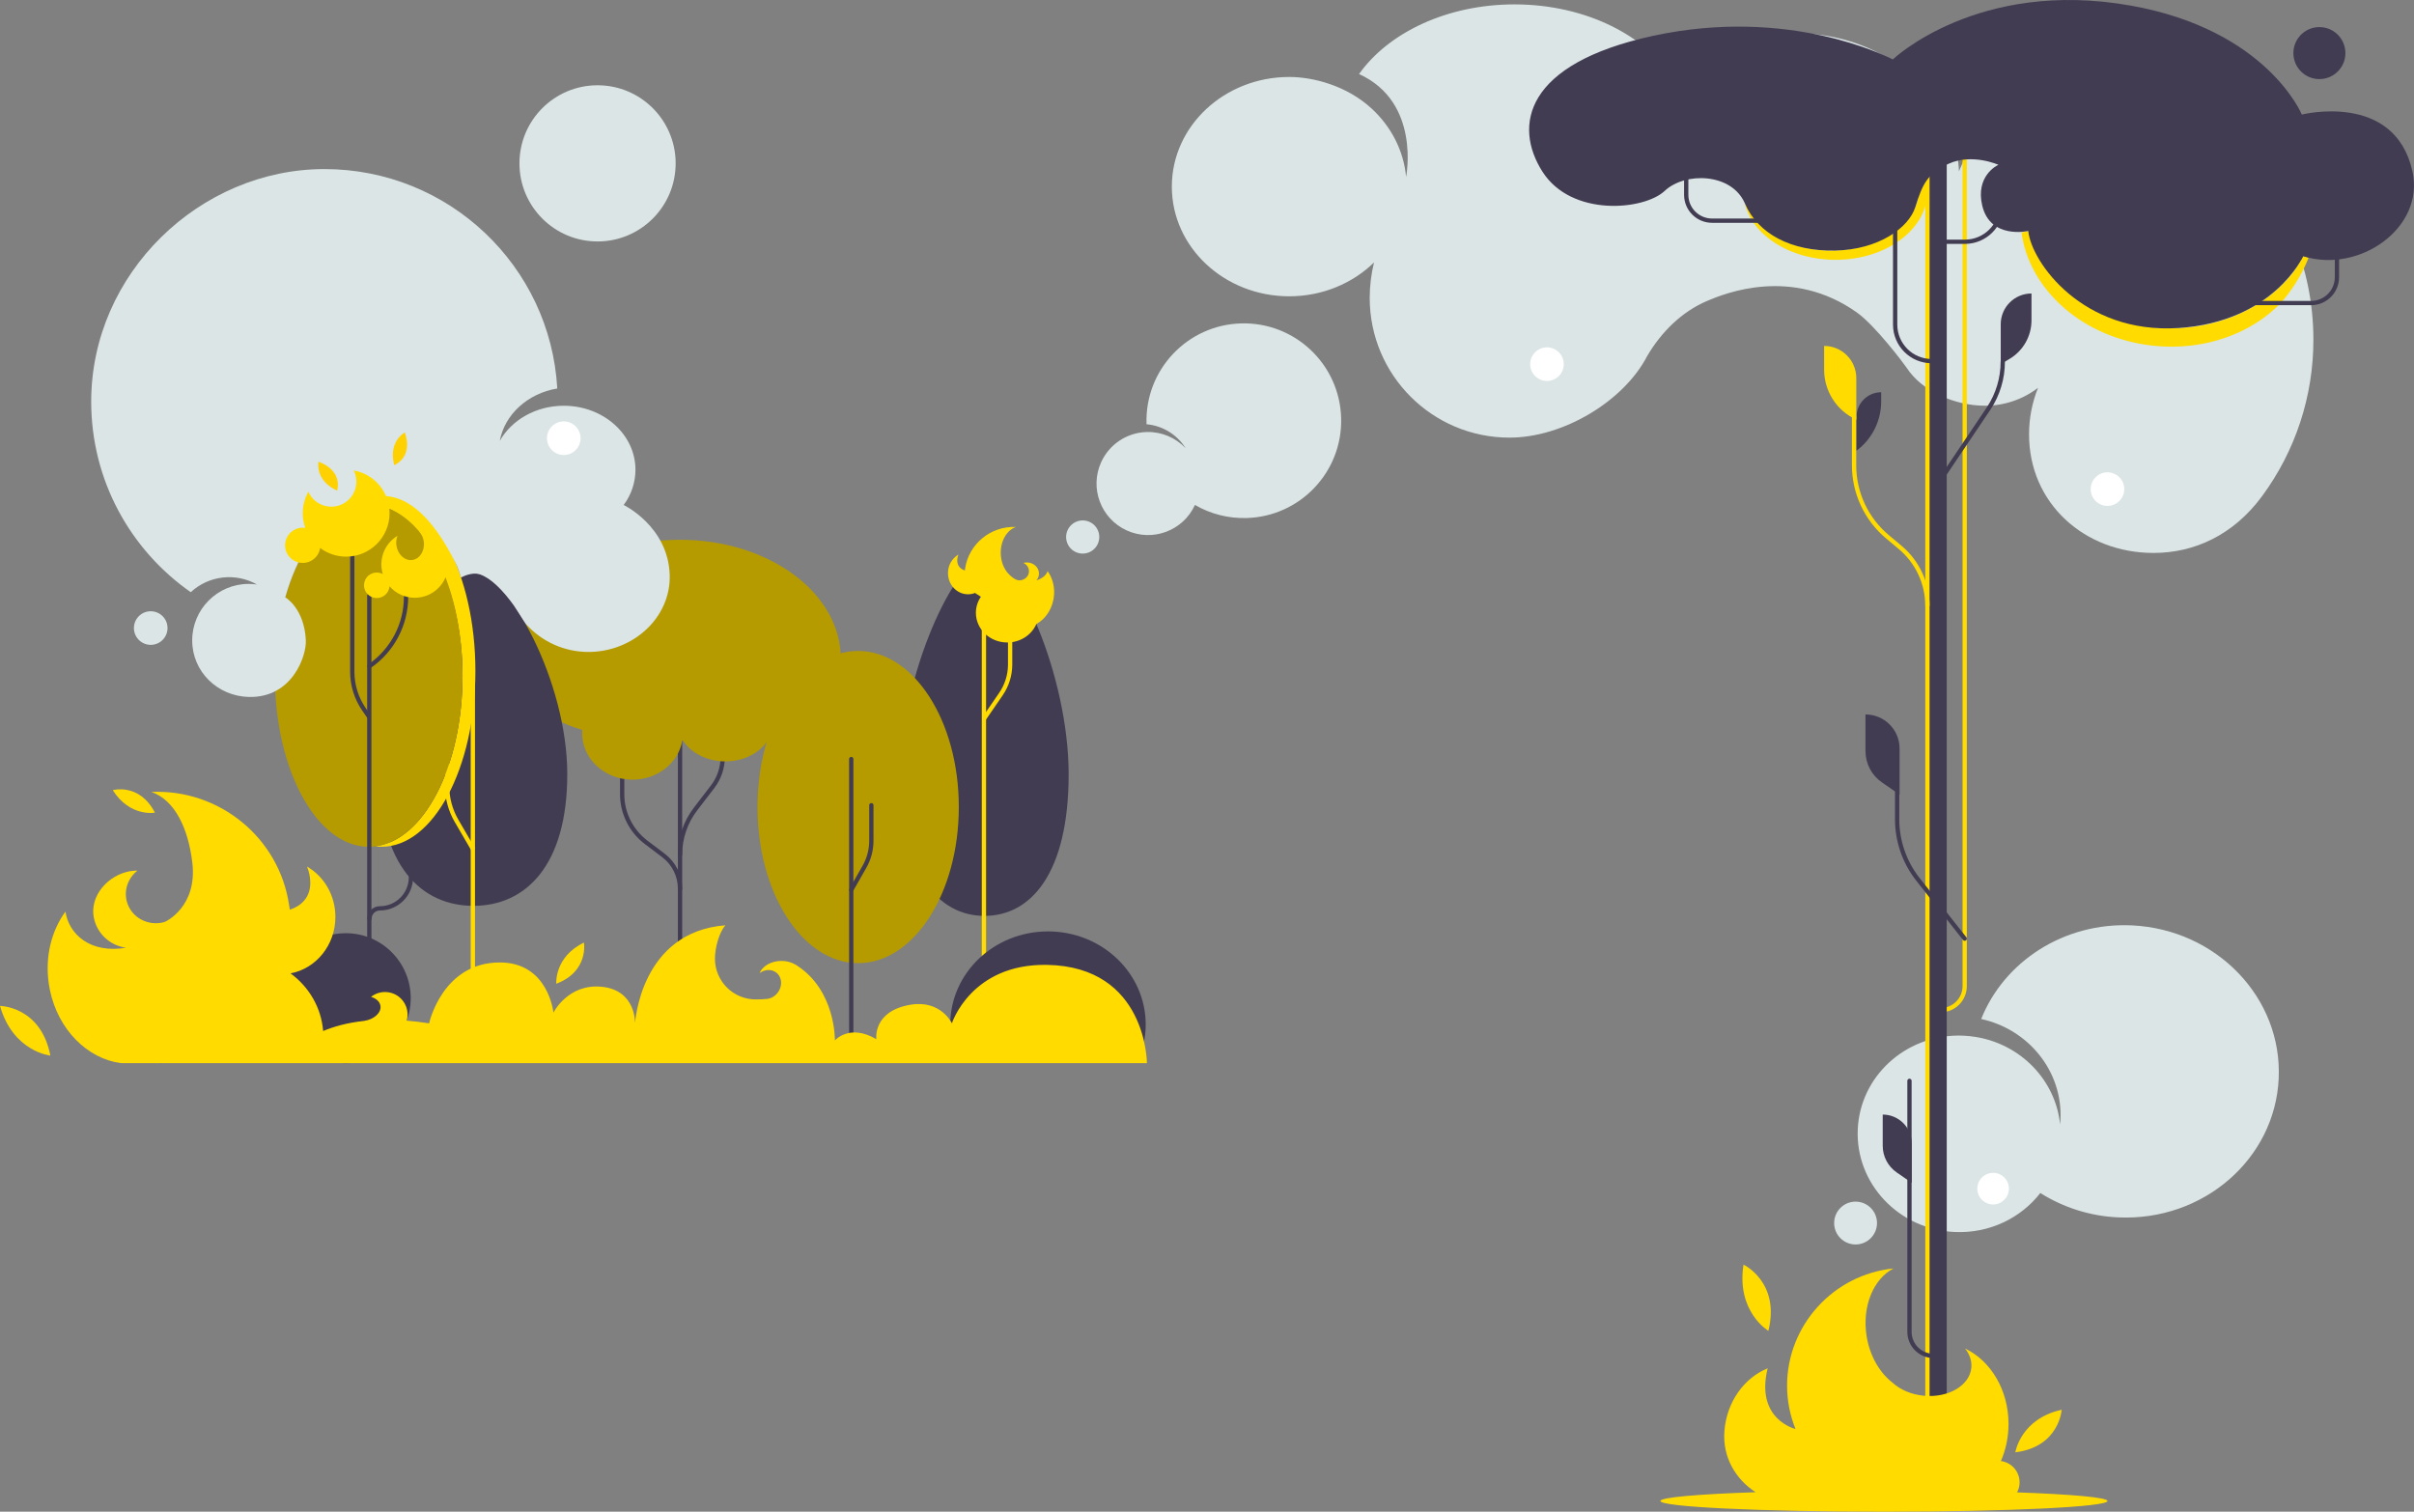 <?xml version="1.0" encoding="UTF-8"?>
<svg id="Layer_2" data-name="Layer 2" xmlns="http://www.w3.org/2000/svg" viewBox="0 0 3943.74 2469.86">
  <rect x="0" y="0" width="3943.74" height="2469.86" fill="#808080" stroke="none"/>
  <defs>
    <style>
      .cls-1 {
        fill: #fff;
      }

      .cls-2 {
        fill: #ffdb00;
      }

      .cls-3 {
        fill: #ffd100;
      }

      .cls-4 {
        fill: #b59b00;
      }

      .cls-5 {
        fill: #dbe5e5;
      }

      .cls-6 {
        fill: #423c52;
      }

      .cls-7 {
        stroke: #423c52;
        stroke-linecap: round;
      }

      .cls-7, .cls-8 {
        fill: none;
        stroke-miterlimit: 10;
        stroke-width: 7px;
      }

      .cls-8 {
        stroke: #ffdb00;
      }
    </style>
  </defs>
  <g id="Layer_1-2" data-name="Layer 1">
    <g id="Layer_2-2" data-name="Layer 2">
      <g id="_Слой_1" data-name="Слой 1">
        <g id="TREES">
          <path class="cls-6" d="m1745.84,1265.06c0,161.52-61.5,231.35-137.36,231.35s-137.37-69.83-137.37-231.35,90.07-353.57,137.37-353.57c51.71,0,137.36,192.05,137.36,353.57Z"/>
          <line class="cls-8" x1="1607.43" y1="1015.36" x2="1607.43" y2="1608.6"/>
          <path class="cls-8" d="m1650.24,984.32v101.85c-.1,17.32-5.48,34.2-15.41,48.39l-27.4,39.88"/>
          <path class="cls-6" d="m1871.74,1674c0,21.43-4.71,42.6-13.82,62h-291.68c-9.12-19.4-13.84-40.57-13.83-62,0-84.08,71.49-152.24,159.67-152.24s159.66,68.18,159.66,152.24Z"/>
          <ellipse class="cls-6" cx="565.02" cy="1630.88" rx="106" ry="106.19"/>
          <line class="cls-7" x1="1110.97" y1="1180.27" x2="1110.97" y2="1731.28"/>
          <path class="cls-7" d="m1180.65,1201.27v35.73c0,17.53-5.79,34.56-16.46,48.46l-27.88,36.32c-16.43,21.39-25.34,47.61-25.34,74.59"/>
          <path class="cls-7" d="m1016.41,1260v37.47c0,30.95,14.5,60.1,39.18,78.77l28.27,21.39c17.08,12.91,27.11,33.08,27.11,54.49"/>
          <path class="cls-4" d="m1373.58,1076c0,65.93-44.5,101.49-112.53,119.09-8.14,28-39.07,48.92-76,48.92-30,0-56-13.75-69.08-33.93h-1.32c-6.27,36.16-40.27,63.78-81.28,63.78-45.46,0-82.32-34-82.32-75.85,0-1.84.07-3.67.22-5.48-62.76-18.44-103.27-53.69-103.27-116.53,0-107.2,117.65-194.1,262.78-194.1s262.8,86.85,262.8,194.1Z"/>
          <path class="cls-6" d="m926.76,1264.67c0,150.33-68.63,215.33-153.29,215.33s-153.29-65-153.29-215.35,100.51-328.1,153.29-328.1c57.7,0,153.29,177.76,153.29,328.12Z"/>
          <line class="cls-8" x1="772.49" y1="1734.07" x2="772.49" y2="1096.3"/>
          <path class="cls-8" d="m730.49,1164.21v120c0,20.03,5.32,39.7,15.41,57l27.39,47"/>
          <path class="cls-2" d="m776.66,1096.31c0,158.59-68.63,287.16-153.29,287.16-3.49,0-6.97-.22-10.43-.66,79.73-9.89,142.72-131,142.72-278.86s-68.63-279.52-153.29-279.52c-15.26,0-30,4.06-43.9,11.64,19.71-17.28,41.7-26.93,64.9-26.93,84.63,0,153.29,128.57,153.29,287.17Z"/>
          <ellipse class="cls-4" cx="602.37" cy="1103.95" rx="153.29" ry="279.52"/>
          <line class="cls-7" x1="603.32" y1="1652.09" x2="603.32" y2="973.18"/>
          <path class="cls-7" d="m671.32,1377.92v55.42c0,28.04-22.73,50.76-50.77,50.76h0c-9.33,0-16.9,7.57-16.91,16.9"/>
          <path class="cls-7" d="m575.5,899.44v198c0,21.89,6.62,43.28,19,61.33l7.85,11.44"/>
          <path class="cls-7" d="m663.37,975.06c0,45.33-22.35,87.75-59.73,113.39h0"/>
          <ellipse class="cls-4" cx="1401.98" cy="1318.59" rx="164.43" ry="255.04"/>
          <line class="cls-7" x1="1390.68" y1="1240.14" x2="1390.68" y2="1687.02"/>
          <path class="cls-7" d="m1423.52,1315.58v58.18c0,14.82-3.86,29.38-11.19,42.25l-21.65,38"/>
        </g>
        <g id="SMOKE">
          <path class="cls-5" d="m3722.7,1762c-6,131.74-123.31,233.38-261.93,227-45.24-1.95-89.19-15.68-127.5-39.82-31.76,40.89-83.18,66.32-140,63.71-91.46-4.19-162.31-79.38-158.25-168,.13-2.78.33-5.54.6-8.27,8.33-84.52,83.76-148.57,172.35-144.5,6.46.3,12.9.97,19.29,2,74.25,11.82,131.15,71,138.35,143.24.27-2.73.47-5.49.6-8.26,3.62-79.05-52.42-147.44-129.53-164.21,37.32-93.67,134.78-158.06,246-153,138.58,6.46,246.06,118.4,240.02,250.11Z"/>
          <circle class="cls-5" cx="3031.45" cy="1998.26" r="35"/>
          <path class="cls-5" d="m2036.32,846.36c-29.49.86-58.63-6.54-84.14-21.36-19.33,42.29-69.29,60.91-111.58,41.58-42.29-19.33-60.91-69.29-41.58-111.58,13.35-29.21,42.15-48.28,74.25-49.17h.67c23.86-.5,46.8,9.18,63.1,26.61-13.98-22.42-37.68-36.97-64-39.3v-1.37c-2.42-87.81,66.79-160.95,154.6-163.38,87.81-2.42,160.95,66.79,163.38,154.6,2.42,87.81-66.79,160.95-154.6,163.38h-.1Z"/>
          <circle class="cls-5" cx="1768.8" cy="877.38" r="27.09"/>
          <circle class="cls-5" cx="246.22" cy="1026.08" r="27.45" transform="translate(-789.96 1225.55) rotate(-87.4)"/>
          <circle class="cls-1" cx="3256.15" cy="1942.07" r="25.83"/>
          <circle class="cls-5" cx="976.22" cy="266.91" r="127.59"/>
          <path class="cls-5" d="m2241.08,177.59c31.31,29,52,67.95,56.06,111.38,0,0,24.55-121.94-76.86-168,47.91-67.64,143.72-113.8,253.99-113.8,116.87,0,217.4,51.81,262,126.12,2.18-2.18,4.41-4.32,6.7-6.41,48.36-44.65,116.45-72.44,191.87-72.44,99.11,0,185.55,48,231.23,119.14,20.28,31.58,32.52,67.72,34.27,106.25,33.77-71.66,21.31-130.08,21.31-130.08,43.73-15.08,89.67-22.75,135.92-22.7,233,0,421.81,191.47,421.81,427.65.2,92.22-29.26,182.05-84.05,256.23-46.76,63.28-110.47,92.48-177.13,92.48-112.93,0-203.59-81.2-203.34-194.12.02-25.95,5.02-51.65,14.72-75.71-24.89,19.1-55.42,29.4-86.8,29.29-49.88,0-103.6-24.27-128-62.18-4.45-6.64-51.35-68.9-81-90-106.23-75.56-215.06-31.76-245-19-41.65,17.78-74.83,51-97.75,89.95-37.95,73.46-136.71,133.36-225.03,133.36-126.09,0-228.31-102.22-228.31-228.31.02-19.52,2.39-38.96,7.05-57.91-34.91,34.09-84.08,55.32-138.56,55.32-105.9,0-191.75-80.22-191.75-179.17v-.82c.46-98.57,86.13-178.35,191.74-178.35,39.01-.05,94.08,14.06,134.91,51.83Z"/>
          <circle class="cls-1" cx="2527.28" cy="594.97" r="27.45"/>
          <circle class="cls-1" cx="3442.97" cy="799.13" r="27.45"/>
          <path class="cls-5" d="m744.77,921c3.49,7,5.8,14.77,8.42,22.55,0,0,17.27-10,31.64-4.9,16.93,6.06,35.87,24.42,54.79,50.66,2.59,3.58,17.68,28.09,19.65,30.3,25.98,29.03,63.12,45.61,102.08,45.57,73.3,0,135.11-56.58,132.73-126.29-2.69-79-75.17-113.83-75.17-113.83,12.43-16.59,19.18-36.74,19.24-57.47,0-57.8-52.44-104.65-117.13-104.65-45.66,0-85.22,23.34-104.54,57.41,8-43.29,45.8-77.61,93.93-85.63-11.15-199.85-177.19-358.47-380.41-358.47s-381,170.1-381,379.92c0,128.82,64.29,242.67,162.63,311.36,29.51-27.27,73.26-32.33,108.22-12.53-4.47-.66-8.99-.99-13.51-1-51,0-92.35,41.36-92.34,92.36,0,51,41.36,91.05,92.34,92.34,71.89,1.82,94.51-68.15,93.34-92.34-2.53-52.83-33.61-70.42-33.61-70.42,18.92-66.86,52.2-118,92.41-139.88,30.45-19.64,106.52-76.06,186.29,84.94Z"/>
          <circle class="cls-1" cx="921.02" cy="715.98" r="27.45"/>
        </g>
        <g id="FIRE">
          <path class="cls-2" d="m1665.6,948.23c8.52-.38,15.42-6.67,15.42-14.89-.05-5.98-3.68-11.36-9.21-13.63,1.87-.51,3.79-.77,5.73-.77,11,0,19.82,8.12,19.82,18.14,0,4.07-1.48,8-4.14,11.08,8.61-2.72,15.89-7.75,18.23-15,8.4,11.47,12.46,27.14,10,43.59-.18,1.25-.41,2.49-.66,3.7-3.64,17.63-14.24,31.84-27.73,39.12-7.65,17.69-26,30.15-47.48,30.15-28.32,0-51.27-21.71-51.27-48.49,0-9.35,2.83-18.47,8.12-26.18l-9.53-6.24c-3.64,1.43-7.51,2.17-11.42,2.16-18.09,0-32.76-15.47-32.76-34.55-.14-12.48,6.4-24.08,17.15-30.42-1.32,3.11-2,6.46-2,9.84,0,8.94,5.6,14,12.42,16.19.11-1,.23-2,.38-3,5.94-40.24,41.93-69.93,83-68-14.45,4.93-25,22.24-24.74,42.7.16,13.69,5.11,25.87,12.74,33.79,2.57,3.26,11.42,11,17.93,10.71Z"/>
          <path class="cls-2" d="m82.27,1724.67s-60.86-6.21-82.27-81.18c0,0,66.81.61,82.27,81.18Z"/>
          <path class="cls-2" d="m253.1,1327.74s-40.58,7.69-68.86-36.7c0-.04,43.36-12.46,68.86,36.7Z"/>
          <path class="cls-2" d="m908.81,1607.28s-3.7-43.56,45.17-67.31c.02.03,8.34,47.09-45.17,67.31Z"/>
          <path class="cls-2" d="m1873.71,1737.07H264.5s0-.09,0-.13c-2.51.08-5.03.12-7.58.12l-59.39-.08c-55-7.24-102.71-54.91-116-119.43-.67-3.28-1.3-6.64-1.79-10-6.58-44.58,4.42-87,27.19-118.13,5.52,37.1,40.76,69,99.11,59-23.64-3.05-43.44-19.37-50.93-42-12.19-37,16.52-72.35,50.86-81.58,6.07-1.63,12.33-2.44,18.61-2.41-15.08,11.79-22.52,31.4-17.39,50.5,6.92,25.77,34.18,40.87,60.89,33.69,3.76-1,54.51-26,46.13-97-6.5-55.07-27.88-102.36-67-115.72,111.33-5.12,208.86,75.34,225,184.39l1.31,8c18.35-6,33.38-19.7,33.38-43.78.02-9.16-1.81-18.24-5.37-26.68,27.65,15.87,46.4,46.78,46.4,82.27,0,46.14-31.64,84.49-73.28,92.23,30,22,50.19,55.75,53.25,94.18,17.47-7.34,39.11-13.4,65.72-16.38l1.34-.18c16.34-2.44,28.24-13.43,26.58-24.55-1-6.91-7.07-12.24-15.41-14.69,15.99-12.61,39.17-9.88,51.78,6.11,7.29,9.24,9.73,21.41,6.57,32.75,11.56,1,23.74,2.39,36.56,4.4,0,0,21.56-99.48,115.46-99.48,79.63,0,87.6,82,87.6,82,0,0,23.89-48.18,79.63-42.21,55.74,5.97,53.75,59.67,53.75,59.67,0,0,8.48-149.6,147.67-160.17-10.65,11.8-17.14,37.43-17.14,54.57,0,36.75,29.8,66.54,66.55,66.54,6.71.06,13.41-.28,20.08-1h0c4.38-.86,8.45-2.84,11.83-5.75,1.36-1.16,2.61-2.45,3.73-3.85,8.53-10.69,7.73-25.5-1.77-33.08-7.79-6.21-19-5.62-27.52.68,4.82-11.55,19-19.91,35.7-19.91,8.07-.08,16.01,2.01,23,6.05l.09.08c.75.46,1.5.93,2.23,1.42,63.87,41.31,62,122.35,62,122.35,0,0,23.94-27.88,67.73-2,0,0-6.32-45.91,55.75-56.3,49.76-8.33,67.68,30.37,67.68,30.37,0,0,31.23-97.58,155.37-95.5,163.25,2.86,163.25,160.62,163.25,160.62Z"/>
          <path class="cls-2" d="m636.43,838.51c0,39.18-31.77,70.95-70.96,70.94-15.31,0-30.21-4.96-42.47-14.12-2.43,15.72-17.14,26.49-32.86,24.06-15.72-2.43-26.49-17.14-24.06-32.86,2.17-14.04,14.25-24.4,28.45-24.4,1.39,0,2.77.1,4.14.3-6.96-19.47-5.09-41.02,5.12-59,9.14,20.69,33.32,30.05,54.01,20.91,20.69-9.14,30.05-33.32,20.91-54.01-.25-.57-.52-1.13-.79-1.69,33.85,6.04,58.51,35.48,58.52,69.87Z"/>
          <path class="cls-3" d="m550.81,801.48s-34.16-12.64-30.69-47.07c0,0,38.88,11.32,30.69,47.07Z"/>
          <path class="cls-3" d="m644.19,760s-11.83-34.46,17-53.56c.02.03,15.81,37.27-17,53.56Z"/>
          <path class="cls-2" d="m732.16,922.1c0,30.13-24.43,54.56-54.56,54.56-15.83,0-30.88-6.87-41.24-18.84-.87,11.5-10.9,20.12-22.39,19.25-11.5-.87-20.12-10.9-19.25-22.39.87-11.5,10.9-20.12,22.39-19.25,2.89.22,5.69,1.03,8.25,2.39-7.16-23.84,2.71-49.5,24-62.4-1.88,4.9-2.49,10.2-1.78,15.4,1.94,14.93,13.53,25.73,25.89,24.12s20.82-15,18.88-29.93c-.76-6.34-3.48-12.28-7.78-17,27.2,3.5,47.58,26.66,47.59,54.09Z"/>
        </g>
        <g id="TREE">
          <path class="cls-2" d="m3148.83,312.81c0,61.69-67.27,111.7-150.25,111.7-74,0-135.51-39.77-148-92.13,1.43,1.92,2.79,3.91,4.11,5.94,2.9,4.47,5.5,9.13,7.8,13.94,23.2,33.88,72.41,57.25,129.37,57.25,32.42,0,62.35-7.58,86.38-20.37,25.42-13.51,44.27-32.84,52.55-55.18,1.84-4.94,3.15-10.07,3.91-15.29h0c2.96-8.15,7.14-15.79,12.4-22.68,1.14,5.54,1.72,11.17,1.73,16.82Z"/>
          <path class="cls-2" d="m3771.61,420.86c-2.16,5.52-4.53,10.95-7.1,16.29-9.92,20.47-22.49,39.55-37.38,56.75,0,.02,0,.03,0,.05-48.1,50.67-125.06,79.5-208.29,71-114.92-11.77-203.7-90.87-216.37-185.23,3.77-.39,7.5-1.15,11.13-2.27,23.74,90.87,119.17,158.82,233.28,158.82,83.66,0,157.28-36.52,200-91.83v-.05c5.77-8.28,11.08-16.88,15.89-25.75,2.89.82,5.84,1.56,8.84,2.22Z"/>
          <circle class="cls-6" cx="3789.19" cy="86.75" r="42.5"/>
          <path class="cls-8" d="m3170.38,1650.45c21.72,0,39.33-17.61,39.33-39.33h0V242.7"/>
          <rect class="cls-6" x="3148.84" y="260.58" width="31.54" height="2158.71"/>
          <path class="cls-7" d="m3271.92,591c0,26.95-7.9,53.31-22.71,75.83l-74.21,110.26"/>
          <path class="cls-8" d="m3029,679.91v80.33c0,45.1,19.98,87.89,54.57,116.83l20.61,17.25c28.31,23.72,44.66,58.75,44.66,95.68"/>
          <line class="cls-8" x1="3148.84" y1="2418.07" x2="3148.84" y2="280.58"/>
          <path class="cls-7" d="m3158.84,2215.33c-21.72,0-39.33-17.61-39.34-39.33v-410.07"/>
          <path class="cls-7" d="m3096.1,367.92v162.38c0,32.97,26.71,59.69,59.68,59.7h.02"/>
          <path class="cls-7" d="m3269.8,314.92v20.38c0,32.97-26.71,59.69-59.68,59.7h-40.02"/>
          <path class="cls-7" d="m3099.35,1219.14v119.46c0,35.31,11.78,69.62,33.48,97.48l76.88,97.51"/>
          <path class="cls-7" d="m2897.12,360.54h-100.12c-23.32,0-42.23-18.91-42.23-42.23v-75.61"/>
          <path class="cls-7" d="m3675.52,495.14h100.11c23.32,0,42.23-18.91,42.23-42.23v-48.6"/>
          <path class="cls-6" d="m3092.29,97.07s138.88-132.47,388.8-87.91c222.87,39.75,279.39,178,279.39,178,0,0,151.18-38.09,180.61,92.25,21,93-87.16,168.06-178.36,139.16,0,0-48.33,107.45-204.19,117.39s-239.69-107.08-245-158.58c0,0-62.18,14.34-75.24-41.72-10.94-47,22.83-64.92,26.57-66.36,0,0-42.94-19.36-81.65-1.68-34.86,15.93-42.68,34-54.08,70.45-10.67,34.12-59.87,69.85-131.21,71.31s-126-27.16-147.33-77-97.51-52-131.06-20.44-152.07,43.13-199.66-31.49-29.59-176.45,180.93-221.94c222.76-48.09,382.36,34.29,391.48,38.56Z"/>
          <path class="cls-6" d="m3283.08,586.32l-14.49,8.68v-65.24c0-27.76,22.5-50.26,50.26-50.26h0v43.81c0,25.84-13.59,49.77-35.77,63.01Z"/>
          <path class="cls-6" d="m3033,736.33h0v-55.21c0-22.23,18.02-40.25,40.25-40.25h0v15.26c0,31.59-14.92,61.32-40.25,80.2Z"/>
          <path class="cls-2" d="m3032.61,685.63h0c-32.01-14.55-52.56-46.47-52.56-81.63v-38.82h0c29.03,0,52.56,23.53,52.56,52.56h0v67.89Z"/>
          <path class="cls-6" d="m3123.25,1932.6v-64.1c0-26.21-21.25-47.46-47.46-47.46v51c0,17.38,8.54,33.65,22.83,43.53l24.63,17.03Z"/>
          <path class="cls-6" d="m3103.35,1298.24v-75.24c0-30.77-24.94-55.71-55.71-55.71v59.89c0,20.4,10.02,39.5,26.8,51.09l28.91,19.97Z"/>
        </g>
        <g id="FIRE-2">
          <path class="cls-2" d="m2889,2174.38s-52.65-31.16-40.64-108.2c0,0,60.39,28.58,40.64,108.2Z"/>
          <path class="cls-2" d="m3292.43,2372.86s8.41-54.81,75.75-69.56c0,0-3.74,60.57-75.75,69.56Z"/>
          <path class="cls-2" d="m3443,2452.36c0,9.67-163.51,17.5-365.21,17.5s-365.2-7.83-365.2-17.5c0-5.92,61.48-11.16,155.55-14.33-32.14-20.76-54.25-56.77-51-99.65,3.6-48,32.43-87.27,70.69-102.78-20.64,83.54,45.46,99.15,45.46,99.15-9.09-22.54-13.76-46.62-13.75-70.93,0-98,75.33-181.42,173.9-191.37-32.7,16.82-51.72,61.78-44,110.46,5.2,32.59,21.3,59.86,42.27,76.06,12.28,11.36,30.41,19.45,51.17,21.42,40.14,3.82,74.91-16.65,77.67-45.71,1.07-11.23-2.8-22.09-10.25-31.42,41.66,19.77,71,67.48,71,123.19,0,3-.09,6.07-.27,9.06-.98,17.79-5.11,35.27-12.18,51.63,19.17,2.47,32.71,20.01,30.25,39.18-.54,4.19-1.83,8.25-3.82,11.98,89.63,3.19,147.72,8.3,147.72,14.06Z"/>
        </g>
      </g>
    </g>
  </g>
</svg>